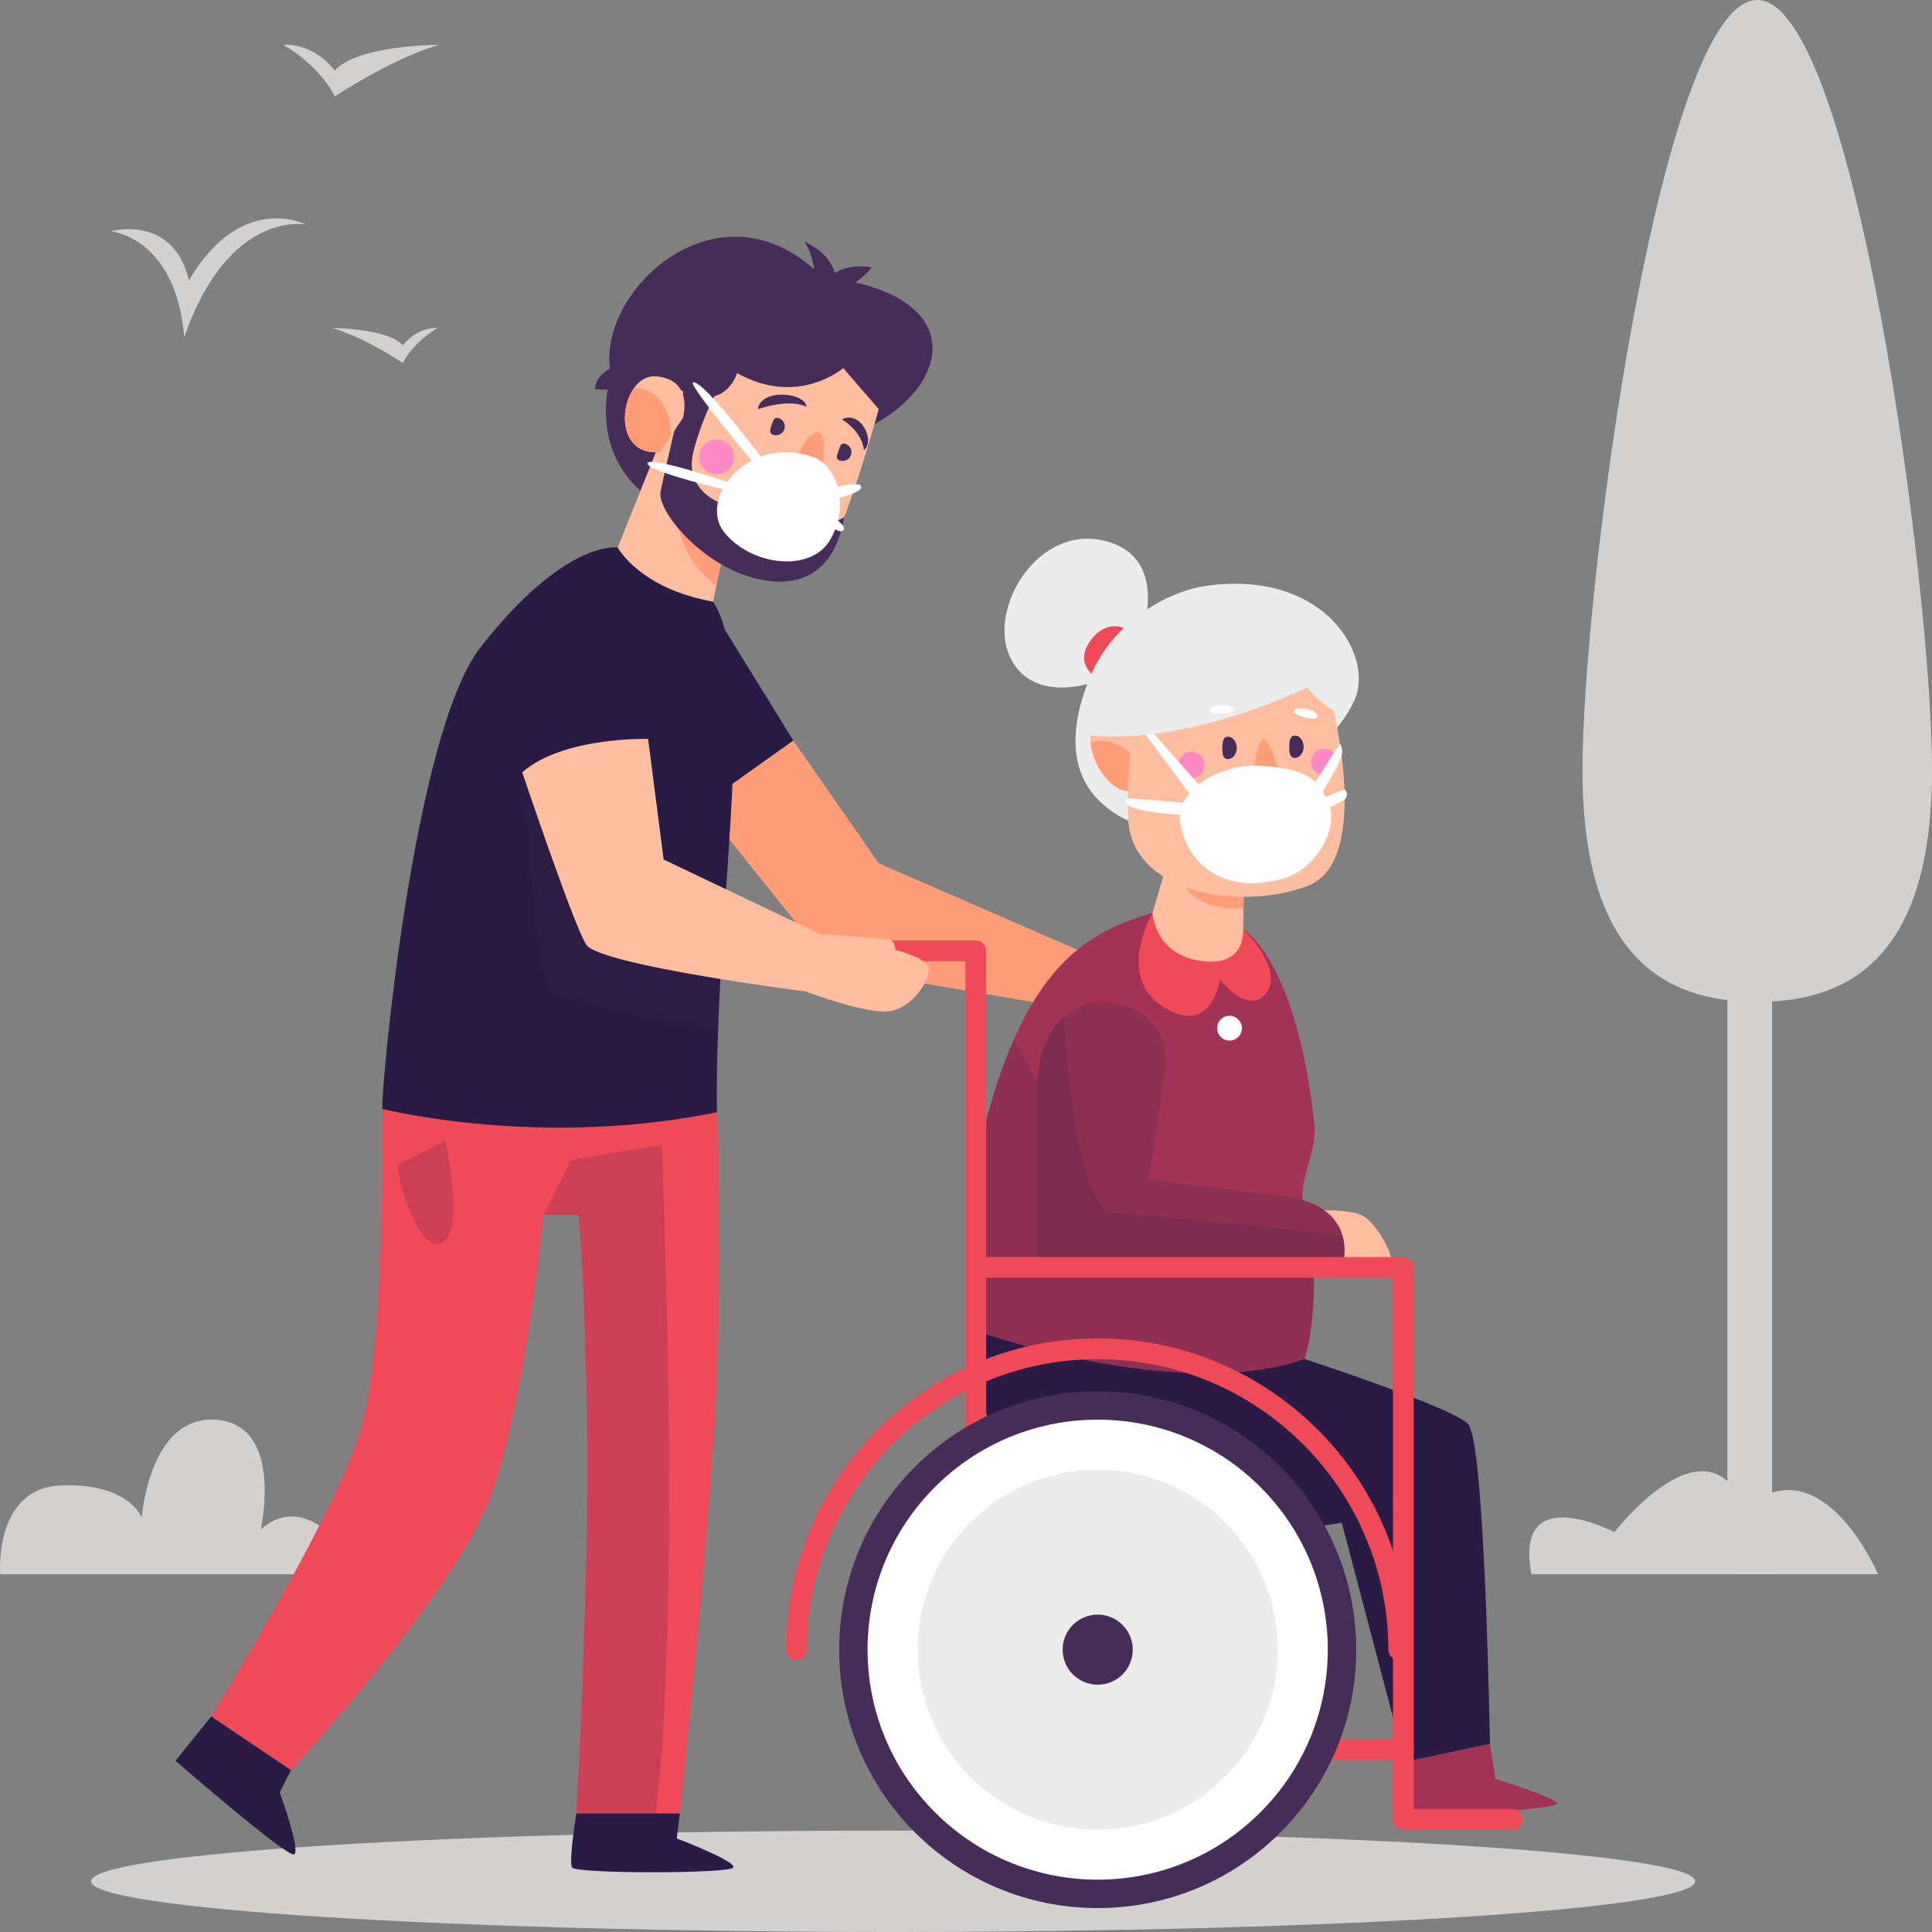 <svg width="352" height="352" viewBox="0 0 352 352" fill="none" xmlns="http://www.w3.org/2000/svg">
<rect x="0" y="0" width="352" height="352" fill="#808080" stroke="none"/>
<g clip-path="url(#clip0)">
<path d="M279.017 286.815H342.169C342.169 286.815 331.968 262.858 317.907 274.841C310.924 257.372 294.138 279.154 294.138 279.154C294.138 279.154 275.752 269.507 279.017 286.815Z" fill="#D3D0D0"/>
<path d="M59.613 286.815H0.038C0.038 286.815 -1.192 271.096 11.137 270.632C23.467 270.169 25.832 276.487 25.832 276.487C25.832 276.487 27.157 257.684 39.486 258.687C51.816 259.699 47.501 278.719 47.501 278.719C47.501 278.719 52.015 273.716 58.383 278.104C64.751 282.493 59.613 286.815 59.613 286.815Z" fill="#D3D0D0"/>
<path d="M51.617 8.162C51.617 8.162 58.042 11.69 61.004 17.573C72.794 9.931 80.07 8.162 80.07 8.162C80.07 8.162 65.101 8.162 61.004 12.863C56.907 7.576 51.617 8.162 51.617 8.162Z" fill="#D3D0D0"/>
<path d="M79.749 59.765C79.749 59.765 75.406 62.149 73.4 66.121C65.432 60.957 60.512 59.765 60.512 59.765C60.512 59.765 70.637 59.765 73.4 62.943C76.163 59.368 79.749 59.765 79.749 59.765Z" fill="#D3D0D0"/>
<path d="M20.174 42.145C20.174 42.145 31.519 38.91 34.424 51.073C44.019 34.787 55.771 40.916 55.771 40.916C55.771 40.916 41.748 38.012 33.563 61.411C32.03 43.129 20.174 42.145 20.174 42.145Z" fill="#D3D0D0"/>
<path d="M352 140.282C352 173.536 337.75 182.54 320.159 182.54C302.578 182.54 288.318 173.536 288.318 140.282C288.318 107.027 302.578 0 320.169 0C337.75 0 352 107.027 352 140.282Z" fill="#D3D0D0"/>
<path d="M322.865 62.943H314.718V286.815H322.865V62.943Z" fill="#D3D0D0"/>
<path d="M162.724 351.991C243.433 351.991 308.861 347.858 308.861 342.759C308.861 337.661 243.433 333.528 162.724 333.528C82.015 333.528 16.587 337.661 16.587 342.759C16.587 347.858 82.015 351.991 162.724 351.991Z" fill="#D3D0D0"/>
<path d="M144.538 134.919L160.103 157.297L201.094 175.125L198.312 184.29L151.625 176.336L127.392 146.079L144.538 134.919Z" fill="#FF9D79"/>
<path d="M208.068 115.246C208.068 115.246 213.178 101.333 201.094 98.496C189.011 95.659 180.031 110.81 183.929 119.512C187.828 128.223 198.738 124.449 198.738 124.449" fill="#ECECEC"/>
<path d="M198.218 117.45C195.824 121.583 200.328 123.891 200.328 123.891L204.671 114.367C204.671 114.367 200.943 112.749 198.218 117.45Z" fill="#F04957"/>
<path d="M219.555 106.772C213.424 107.661 203.015 112.702 198.606 123.342C194.196 133.983 193.931 145.644 208.409 150.714C222.895 155.783 245.179 134.389 247.28 126.142C249.381 117.913 240.249 103.764 219.555 106.772Z" fill="#ECECEC"/>
<path d="M238.12 224.931C238.707 228.374 239.398 231.571 239.407 232.649C239.455 243.109 237.638 247.602 237.638 247.602C237.638 247.602 234.137 250.402 226.434 251.754C220.965 252.719 213.357 252.946 203.375 250.893C196.59 249.513 188.717 247.072 179.662 243.11L179.142 206.11C180.873 199.338 182.775 193.767 184.819 189.17C191.745 173.631 200.375 169.119 209.998 166.329C220.312 172.931 226.482 169.318 226.482 169.318C226.482 169.318 236.209 174.614 239.474 204.861C239.937 209.202 237.43 213.544 237.345 217.346C237.297 219.464 237.676 222.273 238.12 224.931Z" fill="#A23357"/>
<path opacity="0.2" d="M239.407 232.649C239.455 243.11 237.638 247.602 237.638 247.602C237.638 247.602 234.137 250.402 226.434 251.754L203.375 250.893C196.59 249.513 188.717 247.072 179.662 243.11L179.142 206.11C180.873 199.338 182.775 193.767 184.819 189.17C187.885 196.188 201.217 221.044 238.12 224.931C238.707 228.374 239.398 231.571 239.407 232.649Z" fill="#441E46"/>
<path d="M237.515 220.628C237.515 220.628 245.747 220.004 248.406 221.574C251.065 223.153 254.112 229.074 253.345 229.991C252.588 230.909 242.549 229.991 242.549 229.991L237.515 220.628Z" fill="#FFBEA0"/>
<path d="M244.536 230.918H188.963V198.704C188.963 192.112 190.988 187.771 193.846 185.264C201.17 178.833 213.982 184.451 212.269 195.11L209.336 214.811C209.336 214.811 216.414 215.937 233.257 217.828C240.921 218.698 243.713 222.028 244.602 225.12C245.482 228.137 244.536 230.918 244.536 230.918Z" fill="#8D3052"/>
<path opacity="0.2" d="M244.536 230.918H188.963V198.704C188.963 192.112 190.988 187.771 193.846 185.264C194.442 195.64 196.372 217.696 202.163 220.921C218.789 222.292 237.486 224.326 244.602 225.12C245.482 228.137 244.536 230.918 244.536 230.918Z" fill="#441E46"/>
<path d="M209.998 166.329C209.998 166.329 203.119 177.953 211.985 183.467C220.852 188.981 222.243 178.483 222.243 178.483C222.243 178.483 227.608 185.245 230.778 180.838C233.938 176.43 226.501 169.318 226.501 169.318L209.998 166.329Z" fill="#F04957"/>
<path d="M209.998 166.329C209.998 166.329 210.301 174.132 219.215 175.135C227.154 176.024 226.491 169.318 226.491 169.318L226.557 165.459L226.633 160.787V160.333L213.433 154.582L209.998 166.329Z" fill="#FFBEA0"/>
<path d="M214.928 158.753C216.12 165.26 223.047 165.677 226.557 165.459L226.633 160.787C224.76 159.652 221.258 158.923 214.928 158.753Z" fill="#FF9D79"/>
<path d="M208.305 143.441C207.652 141.823 207.377 139.837 207.273 138.456C207.188 137.444 207.178 136.754 207.178 136.754C207.178 136.754 205.844 129.745 200.593 131.391C199.06 131.873 198.52 133.444 198.7 135.335C199.079 139.932 203.668 146.401 208.305 143.441Z" fill="#FFBEA0"/>
<path d="M208.305 143.441C207.652 141.823 207.377 139.837 207.273 138.456C205.4 136.451 202.277 134.115 198.7 135.326C199.079 139.932 203.668 146.401 208.305 143.441Z" fill="#FF9D79"/>
<path d="M242.634 128.043C242.634 128.043 250.138 156.729 238.348 161.364C226.557 165.989 206.138 163.094 205.542 149.106C204.945 135.118 208.342 124.203 208.342 124.203C208.342 124.203 213.897 116.23 226.86 116.353C239.824 116.485 242.634 128.043 242.634 128.043Z" fill="#FFBEA0"/>
<path d="M234.894 136.054C234.884 137.179 235.007 138.087 235.897 138.097C236.777 138.106 237.505 137.198 237.515 136.073C237.524 134.947 236.815 134.03 235.935 134.02C235.055 134.02 234.903 134.928 234.894 136.054Z" fill="#452C59"/>
<path d="M222.706 136.262C222.697 137.388 222.82 138.296 223.709 138.305C224.589 138.314 225.318 137.406 225.327 136.281C225.337 135.155 224.627 134.238 223.747 134.229C222.858 134.229 222.716 135.137 222.706 136.262Z" fill="#452C59"/>
<path d="M230.125 134.701C231.677 134.72 234.345 143.857 232.784 145.389C231.222 146.921 228.147 144.774 227.996 143.8C227.844 142.826 229.065 134.692 230.125 134.701Z" fill="#FF9D79"/>
<path d="M230.579 148.047C230.579 148.047 225.157 146.477 222.299 143.573C220.218 148.189 228.686 151.291 230.579 148.047Z" fill="white"/>
<path d="M214.644 139.355C214.635 140.679 215.695 141.767 217.019 141.776C218.344 141.786 219.432 140.726 219.442 139.402C219.451 138.078 218.391 136.99 217.067 136.981C215.742 136.962 214.663 138.021 214.644 139.355Z" fill="#FF88C7"/>
<path d="M238.84 138.797C238.83 140.121 239.89 141.209 241.215 141.218C242.539 141.227 243.628 140.168 243.637 138.844C243.646 137.52 242.587 136.432 241.262 136.423C239.937 136.404 238.849 137.473 238.84 138.797Z" fill="#FF88C7"/>
<path d="M271.456 317.743L272.469 324.108C272.469 324.108 283.341 327.466 283.682 328.572C284.022 329.679 257.878 331.315 256.998 329.953C256.118 328.591 255.929 321.006 255.929 321.006" fill="#A23357"/>
<path d="M242.208 146.808C243.675 150.534 240.297 158.318 233.512 160.153C222.441 163.142 216.007 156.862 214.994 149.683C214.209 144.112 222.148 138.891 230.163 139.544C238.177 140.197 240.268 141.871 242.208 146.808Z" fill="white"/>
<path d="M219.849 144.613L205.646 128.459L204.69 128.45L218.089 146.42L205.475 145.436C205.475 145.436 201.7 147.791 217.407 148.614" fill="white"/>
<path d="M239.095 143.356L244.12 135.486C244.12 135.486 244.782 136.271 244.441 137.747C244.101 139.222 239.918 146.004 239.918 146.004" fill="white"/>
<path d="M240.685 145.559L244.952 143.8C244.952 143.8 245.955 144.538 244.99 145.682L241.148 147.744" fill="white"/>
<path d="M238.111 125.262C238.111 125.262 216.707 135.903 198.312 133.945C200.839 122.822 210.793 107.528 226.917 109.08C243.041 110.631 246.182 124.392 243.618 129.755C240.883 128.554 238.111 125.262 238.111 125.262Z" fill="#ECECEC"/>
<path d="M220.341 129.49C220.322 130.171 224.987 130.313 224.76 129.216C224.532 128.109 220.388 128.185 220.341 129.49Z" fill="white"/>
<path d="M235.708 129.604C235.509 130.256 239.975 131.628 240.041 130.502C240.117 129.377 236.095 128.355 235.708 129.604Z" fill="white"/>
<path d="M179.662 243.119C179.662 243.119 174.666 271.436 195.672 276.95C216.679 282.455 244.46 277.433 244.46 277.433L255.938 321.006L271.456 317.734C271.456 317.734 270.576 262.603 267.473 259.444C264.369 256.285 237.638 247.593 237.638 247.593C237.638 247.593 219.688 255.793 179.662 243.119Z" fill="#281B46"/>
<path d="M255.683 320.647H214.048C213.007 320.647 212.156 319.795 212.156 318.755C212.156 317.715 213.007 316.863 214.048 316.863H253.79V232.81H179.179C178.138 232.81 177.287 231.959 177.287 230.918C177.287 229.878 178.138 229.027 179.179 229.027H255.683C256.723 229.027 257.575 229.878 257.575 230.918V318.755C257.575 319.795 256.733 320.647 255.683 320.647Z" fill="#F04957"/>
<path d="M177.779 265.156C176.738 265.156 175.886 264.305 175.886 263.265V175.125H153.404C152.363 175.125 151.511 174.274 151.511 173.234C151.511 172.193 152.363 171.342 153.404 171.342H177.779C178.82 171.342 179.671 172.193 179.671 173.234V263.265C179.671 264.314 178.82 265.156 177.779 265.156Z" fill="#F04957"/>
<path d="M199.997 347.64C226.011 347.64 247.1 326.56 247.1 300.558C247.1 274.555 226.011 253.476 199.997 253.476C173.982 253.476 152.893 274.555 152.893 300.558C152.893 326.56 173.982 347.64 199.997 347.64Z" fill="#452C59"/>
<path d="M254.84 302.449C253.8 302.449 252.948 301.598 252.948 300.558C252.948 271.38 229.197 247.63 199.997 247.63C170.805 247.63 147.045 271.37 147.045 300.558C147.045 301.598 146.194 302.449 145.153 302.449C144.112 302.449 143.26 301.598 143.26 300.558C143.26 269.289 168.714 243.847 199.997 243.847C231.279 243.847 256.733 269.289 256.733 300.558C256.733 301.608 255.881 302.449 254.84 302.449Z" fill="#F04957"/>
<path d="M229.638 330.192C246.011 313.826 246.011 287.291 229.638 270.925C213.264 254.559 186.717 254.559 170.343 270.925C153.97 287.291 153.97 313.826 170.343 330.192C186.717 346.558 213.264 346.558 229.638 330.192Z" fill="white"/>
<path d="M199.997 333.349C218.115 333.349 232.803 318.668 232.803 300.558C232.803 282.448 218.115 267.767 199.997 267.767C181.878 267.767 167.191 282.448 167.191 300.558C167.191 318.668 181.878 333.349 199.997 333.349Z" fill="#ECECEC"/>
<path d="M206.384 300.558C206.384 297.03 203.526 294.173 199.997 294.173C196.467 294.173 193.609 297.03 193.609 300.558C193.609 304.086 196.467 306.942 199.997 306.942C203.526 306.942 206.384 304.086 206.384 300.558Z" fill="#452C59"/>
<path d="M275.506 333.377H255.683C254.642 333.377 253.79 332.526 253.79 331.485V318.755C253.79 317.715 254.642 316.863 255.683 316.863C256.723 316.863 257.575 317.715 257.575 318.755V329.594H275.506C276.547 329.594 277.399 330.445 277.399 331.485C277.399 332.526 276.557 333.377 275.506 333.377Z" fill="#F04957"/>
<path d="M226.274 187.326C226.274 188.574 225.261 189.586 224.012 189.586C222.763 189.586 221.751 188.574 221.751 187.326C221.751 186.078 222.763 185.066 224.012 185.066C225.261 185.075 226.274 186.087 226.274 187.326Z" fill="white"/>
<path d="M130.609 112.371L144.538 134.919L129.407 145.692L130.609 112.371Z" fill="#281B46"/>
<path d="M118.317 90.589C118.317 90.589 107.199 84.243 111.296 68.088C108.212 53.306 131.148 31.637 149.799 50.449C177.523 53.57 173.161 71.096 157.151 78.369" fill="#452C59"/>
<path d="M150.745 101.305C146.572 109.165 131.555 101.646 131.555 101.646L130.533 106.668L129.937 109.609C129.937 109.609 132.502 114.981 127.051 119.928C115.753 111.775 112.545 99.763 112.545 99.763L124.023 71.077C127.732 73.451 132.558 72.893 134.299 67.975C145.408 74.227 153.622 67.058 153.622 67.058L160.103 74.539C160.103 74.529 154.937 93.445 150.745 101.305Z" fill="#FFBEA0"/>
<path d="M130.533 106.668C127.042 104.379 123.9 99.707 123.314 94.231C124.998 97.55 131.555 101.646 131.555 101.646L130.533 106.668Z" fill="#FF9D79"/>
<path d="M125.197 68.429C125.197 68.429 121.014 86.182 120.352 89.577C119.689 92.973 127.354 102.355 136.637 105.107C145.919 107.85 152.136 104.02 153.811 94.221C149.695 96.803 151.076 92.339 142.986 91.09C139.892 90.618 133.268 92.339 133.268 92.339C133.268 92.339 124.127 90.447 126.398 82.02C128.669 73.593 132.426 68.126 132.426 68.126L125.197 68.429Z" fill="#452C59"/>
<path d="M142.901 78.218C142.617 79.05 141.699 79.504 140.866 79.211C140.034 78.927 140.308 78.256 140.592 77.414C140.876 76.582 141.074 75.891 141.907 76.184C142.749 76.478 143.194 77.386 142.901 78.218Z" fill="#452C59"/>
<path d="M155.041 82.909C154.757 83.742 153.839 84.195 153.006 83.902C152.174 83.618 152.486 82.957 152.779 82.124C153.063 81.292 153.215 80.582 154.057 80.876C154.88 81.159 155.325 82.077 155.041 82.909Z" fill="#452C59"/>
<path d="M124.411 76.166L122.301 79.325L120.295 82.332C113.17 83.146 112.574 74.747 115.526 70.689C116.538 69.28 117.977 68.391 119.708 68.58C126.483 69.29 124.411 76.166 124.411 76.166Z" fill="#FFBEA0"/>
<path d="M122.301 79.334L120.295 82.342C113.17 83.155 112.574 74.756 115.526 70.699C120.797 70.746 122.14 75.693 122.301 79.334Z" fill="#FF9D79"/>
<path d="M133.552 84.29C132.965 85.936 131.158 86.806 129.511 86.219C127.865 85.633 126.994 83.827 127.581 82.181C128.168 80.535 129.975 79.665 131.622 80.251C133.268 80.828 134.129 82.635 133.552 84.29Z" fill="#FF88C7"/>
<path d="M149.231 78.776C151.332 79.334 149.505 91.024 146.383 89.918C141.907 88.338 146.629 78.076 149.231 78.776Z" fill="#FF9D79"/>
<path d="M148.105 83.259C152.467 84.81 154.861 91.97 151.332 98.231C147.802 104.492 136.807 103.064 131.943 96.973C127.089 90.873 136.353 79.079 148.105 83.259Z" fill="white"/>
<path d="M126.266 69.668C125.225 70.027 138.803 86.144 138.803 86.144L140.336 85.482C140.336 85.482 128.139 69.015 126.266 69.668Z" fill="white"/>
<path d="M134.205 88.385C134.205 88.385 118.573 82.966 117.977 84.385C117.381 85.803 133.751 89.662 133.751 89.662" fill="white"/>
<path d="M151.625 88.962C151.625 88.962 156.649 87.525 156.905 88.65C157.16 89.776 152.221 90.882 152.221 90.882" fill="white"/>
<path d="M151.606 94.06L151.086 95.536C151.086 95.536 152.883 97.38 153.64 96.614C154.397 95.848 151.606 94.06 151.606 94.06Z" fill="white"/>
<path d="M130.628 249.872C129.852 274.482 123.872 330.388 123.872 330.388H105.013C105.013 330.388 107.284 290.05 106.981 262.707C106.631 231.694 105.382 221.328 105.382 221.328H99.014C99.014 221.328 95.702 256.72 88.823 273.981C81.944 291.251 53.008 322.5 53.008 322.5L38.483 312.73C38.483 312.73 61.212 276.033 65.735 260.418C70.258 244.793 69.615 206.166 69.615 206.166L69.69 202.043L130.628 202.639C130.628 202.639 131.48 222.822 130.628 249.872Z" fill="#F04957"/>
<path opacity="0.2" d="M72.425 212.276L81.187 207.85C81.187 207.85 84.679 224.487 80.563 226.435C76.446 228.383 72.633 215.918 72.425 212.276Z" fill="#441E46"/>
<path d="M131.886 167.899C131.451 174.473 131.044 181.216 130.817 187.95C130.637 192.878 130.552 197.796 130.618 202.639C118.478 205.126 106.858 205.675 97.093 205.372C95.153 205.315 93.299 205.221 91.51 205.098C78.755 204.265 70.23 202.175 69.709 202.052C69.7 202.043 69.69 202.043 69.69 202.043C69.69 202.043 69.681 201.977 69.671 201.863C69.369 198.912 75.235 133.699 87.546 117.932C103.007 98.156 112.545 99.754 112.545 99.754C112.545 99.754 116.548 107.254 129.947 109.619C135.747 118.907 133.59 142.098 131.886 167.899Z" fill="#281B46"/>
<path opacity="0.2" d="M131.886 167.899C131.451 174.473 131.044 181.216 130.817 187.95C120.494 185.803 102.591 181.992 100.575 180.895C97.708 179.334 95.153 140.707 95.153 140.707L131.886 167.899Z" fill="#441E46"/>
<path d="M105.013 330.398C105.013 330.398 103.585 339.08 104.228 340.244C104.871 341.407 133.107 341.407 133.618 340.244C134.138 339.08 123.304 334.957 123.304 334.957L123.872 330.398H105.013Z" fill="#281B46"/>
<path d="M38.483 312.73L31.973 320.798C31.973 320.798 52.403 338.57 53.604 337.851C54.806 337.132 50.964 326.558 50.964 326.558L53.008 322.51L38.483 312.73Z" fill="#281B46"/>
<path d="M138.094 74.558C138.094 74.558 143.733 72.505 146.941 74.123C146.733 71.446 138.52 70.727 138.094 74.558Z" fill="#452C59"/>
<path d="M153.385 76.412C153.385 76.412 157.009 78.445 157.406 82.011C159.535 80.365 156.829 74.671 153.385 76.412Z" fill="#452C59"/>
<path d="M148.578 51.83C148.578 51.83 148.635 46.969 146.544 43.999C153.252 47.129 152.325 52.104 152.325 52.104" fill="#452C59"/>
<path d="M149.695 51.906C149.695 51.906 152.372 47.565 158.807 48.728C157.406 50.582 154.719 52.275 154.719 52.275" fill="#452C59"/>
<path d="M114.57 65.989C114.57 65.989 108.694 66.84 108.391 70.888C111.93 71.437 114.286 69.819 114.286 69.819" fill="#452C59"/>
<path opacity="0.2" d="M119.51 330.388H105.013C105.013 330.388 107.284 290.05 106.982 262.707C106.631 231.694 105.382 221.328 105.382 221.328H99.014L104.067 211.293L120.532 208.616C120.532 208.616 124.184 290.627 119.51 330.388Z" fill="#441E46"/>
<path d="M95.153 140.707C95.153 140.707 104.427 168.344 106.802 172.099C109.177 175.853 146.818 180.639 146.818 180.639C146.818 180.639 157.794 184.839 162.09 184.224C166.386 183.618 169.461 178.426 169.234 176.459C169.007 174.491 163.16 173.073 163.16 173.073C163.16 173.073 163.065 171.389 162.09 171.219C161.116 171.049 149.363 170.169 149.363 170.169L120.91 156.597L118.081 134.626C118.071 134.626 102.619 134.181 95.153 140.707Z" fill="#FFBEA0"/>
</g>
<defs>
<clipPath id="clip0">
<rect width="352" height="352" fill="white"/>
</clipPath>
</defs>
</svg>
